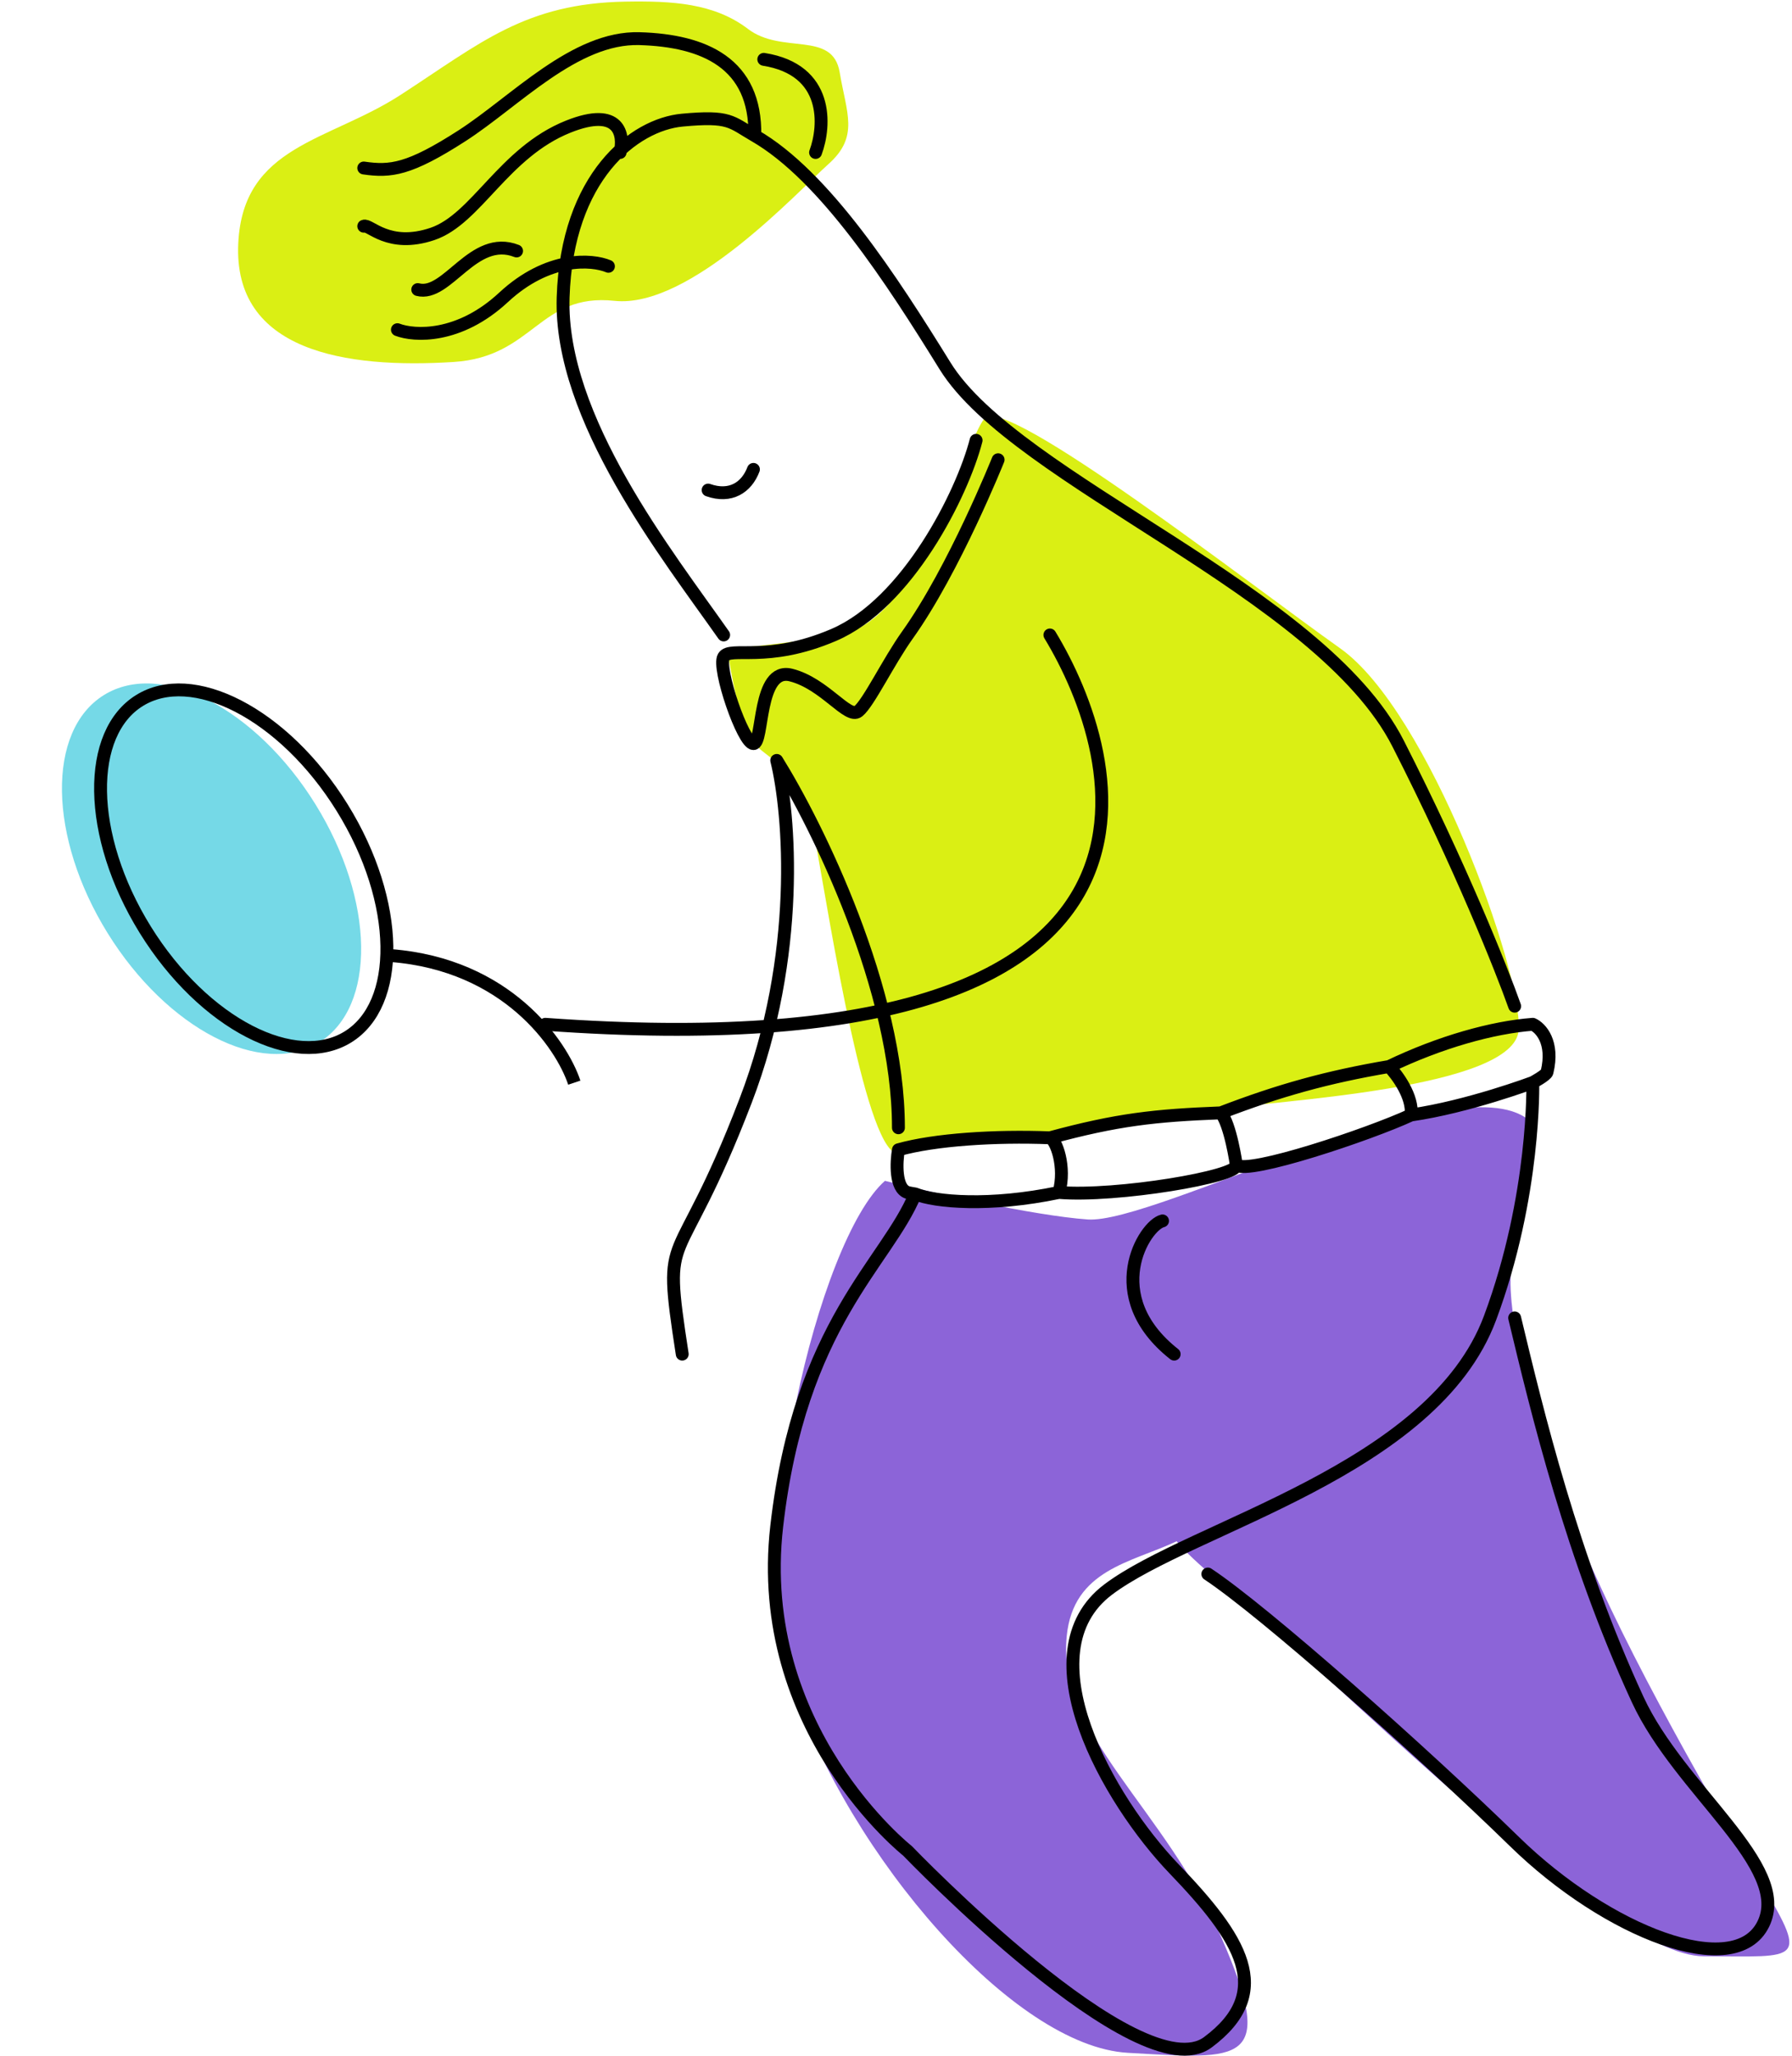 <svg width="557" height="639" viewBox="0 0 557 639" fill="none" xmlns="http://www.w3.org/2000/svg">
<path d="M124.5 29.5C149.328 13.402 163.198 1.017 194.5 0.5C208.86 0.263 221.92 0.94 232.5 9C243.08 17.06 258.817 9.38 261 22.5C263.119 35.237 267.137 42.406 257.5 51C247.863 59.594 214.5 96 191 93.5C167.5 91 165.987 110.913 141 112.5C107.338 114.639 72.373 109.188 74.065 75.5C75.59 45.143 102.132 44.003 124.5 29.5Z" fill="#daef14"/>
<path d="M246.065 523.5C231.665 480.7 254.399 385.167 275.065 367C289.065 370.5 321.265 377.8 338.065 379C359.065 380.5 452.592 330.022 475.065 348C480.065 352 468.565 382 469.565 401C470.565 420 477.897 443.409 488.565 472C501.065 505.5 529.565 555.5 546.065 583C562.565 610.5 560.065 608 529.565 608C499.065 608 411.065 518 379.565 492C372.37 486.061 368.047 481.883 365.733 479.014C351.748 485.653 333.609 487.724 331.565 508.5C328.565 539 362.065 562 379.565 602C397.065 642 386.065 640 350.565 638C315.065 636 264.065 577 246.065 523.5Z" fill="#8c64d8"/>
<path d="M233.565 230C229.965 224.8 227.065 208.833 226.065 201.5C228.565 201.5 238.865 200.7 260.065 197.5C286.565 193.5 299.565 137.5 306.065 130C312.565 122.5 389.065 182 416.565 201.5C444.065 221 473.065 301.5 472.065 320C471.065 338.5 396.565 342 376.565 345C356.565 348 289.565 356.5 279.565 358.5C269.565 360.5 258.065 287 253.565 262C249.065 237 238.065 236.5 233.565 230Z" fill="#daef14"/>
<path d="M279.255 350.504C279.255 307.73 254.038 256.568 241.429 236.334C245.453 252.682 249.155 296.715 231.772 342.062C210.043 398.745 205.616 379.047 212.055 420.856M326.335 197.339C348.869 234.458 379.974 333.544 169.501 318.343M310.239 142.884C310.239 142.884 296.558 177.055 282.071 197.339C276.109 205.688 269.999 218.462 266.78 221.057C263.561 223.652 256.318 212.432 245.856 209.801C235.394 207.17 237.405 231.107 234.186 231.107C230.967 231.107 222.919 207.608 224.931 204.173C226.943 200.738 238.399 206.227 259.135 197.339C282.071 187.507 299.106 153.47 303.398 136.854M220.102 152.314C227.058 154.777 232.065 151.5 234.186 145.882M224.931 197.339C207.628 172.682 173.827 130.02 175.034 92.414C176.241 54.809 197.166 38.728 212.055 37.339C226.943 35.95 227.143 37.855 234.617 42.163M470.795 312.715C466.771 301.325 453.894 269.057 434.579 231.107C410.436 183.67 315.873 149.5 293.741 113.721C277.273 87.099 256.35 54.689 234.617 42.163M326.335 353.623C309.347 352.962 290.553 354.157 279.255 357.338C278.584 361.224 278.208 369.318 282.071 370.605C282.336 370.693 283.162 370.867 284.486 371.073M326.335 353.623C328.213 354.126 331.405 362.647 329.152 370.605M326.335 353.623C347.272 347.948 358.871 346.673 379.451 345.866M329.152 370.605C346.836 372.082 385.282 365.653 384.28 362.068M329.152 370.605C307.634 375.11 290.67 373.588 284.486 371.073M379.451 345.866C382.451 349.276 384.28 362.068 384.28 362.068M379.451 345.866C397.613 338.874 412.695 334.701 431.762 331.464M384.28 362.068C387.817 365.209 425.575 352.57 438.603 346.527M431.762 331.464C447.619 323.846 463.927 319.288 476.428 318.343C478.843 319.415 483.108 323.891 480.855 333.218C480.62 334.191 476.428 336.44 476.428 336.44M431.762 331.464C434.311 334.12 439.247 340.85 438.603 346.527M438.603 346.527C456.356 343.971 476.428 336.44 476.428 336.44M361.343 379.449C355.71 380.789 342.028 402.765 364.965 420.856M284.486 371.073C275.633 392.625 248.673 411.146 241.429 474.323C234.186 537.5 282.071 575.227 282.071 575.227C282.071 575.227 354.289 650.449 375.427 634.725C396.565 619 385.487 602.211 364.965 580.855C344.443 559.5 318.32 513.72 344.443 494.021C370.565 474.323 445.444 457.131 463.149 409.599C477.314 371.574 476.428 336.44 476.428 336.44M470.795 409.599C477.77 438.678 488.624 484.014 509.022 528.192C522.116 556.551 556.918 580.012 548.065 598C539.212 615.988 499.565 600.5 470.795 572.413C442.025 544.326 392.864 500.722 375.427 489.197M189.118 82.766C184.021 80.622 170.366 79.55 156.524 92.414C142.681 105.279 128.759 104.475 123.527 102.465M160.565 78C147.065 72.716 139.065 92.414 129.848 90.002M192.74 47.389C194.081 42.029 192.74 32.917 176.644 39.349C156.524 47.389 148.074 68.111 134.392 72.716C120.711 77.321 114.809 69.5 113.065 70.304M113.065 52.214C121.381 53.419 127.149 52.799 143.647 42.163C160.145 31.528 178.656 11.427 198.775 12.013C218.895 12.598 235.048 19.651 234.617 42.163M253.501 47.389C256.586 39.081 257.686 21.661 237.405 18.445" stroke="black" stroke-width="4" stroke-linecap="round" stroke-linejoin="round"/>
<ellipse cx="65.754" cy="269.993" rx="63.5" ry="38" transform="rotate(-121.793 65.754 269.993)" fill="#75D9E7"/>
<path d="M43.352 217.721C51.437 212.709 62.449 213.476 74.018 219.449C85.544 225.401 97.271 236.376 106.352 251.026C115.433 265.675 120.046 281.061 120.249 294.031C120.452 307.049 116.241 317.253 108.156 322.265C100.071 327.276 89.058 326.51 77.49 320.536C65.963 314.585 54.236 303.609 45.155 288.96C36.075 274.31 31.462 258.925 31.259 245.954C31.055 232.936 35.267 222.732 43.352 217.721Z" stroke="black" stroke-width="4"/>
<path d="M178.507 336.485C174.507 324.485 157.507 299.785 121.507 296.985" stroke="black" stroke-width="4"/>
</svg>
